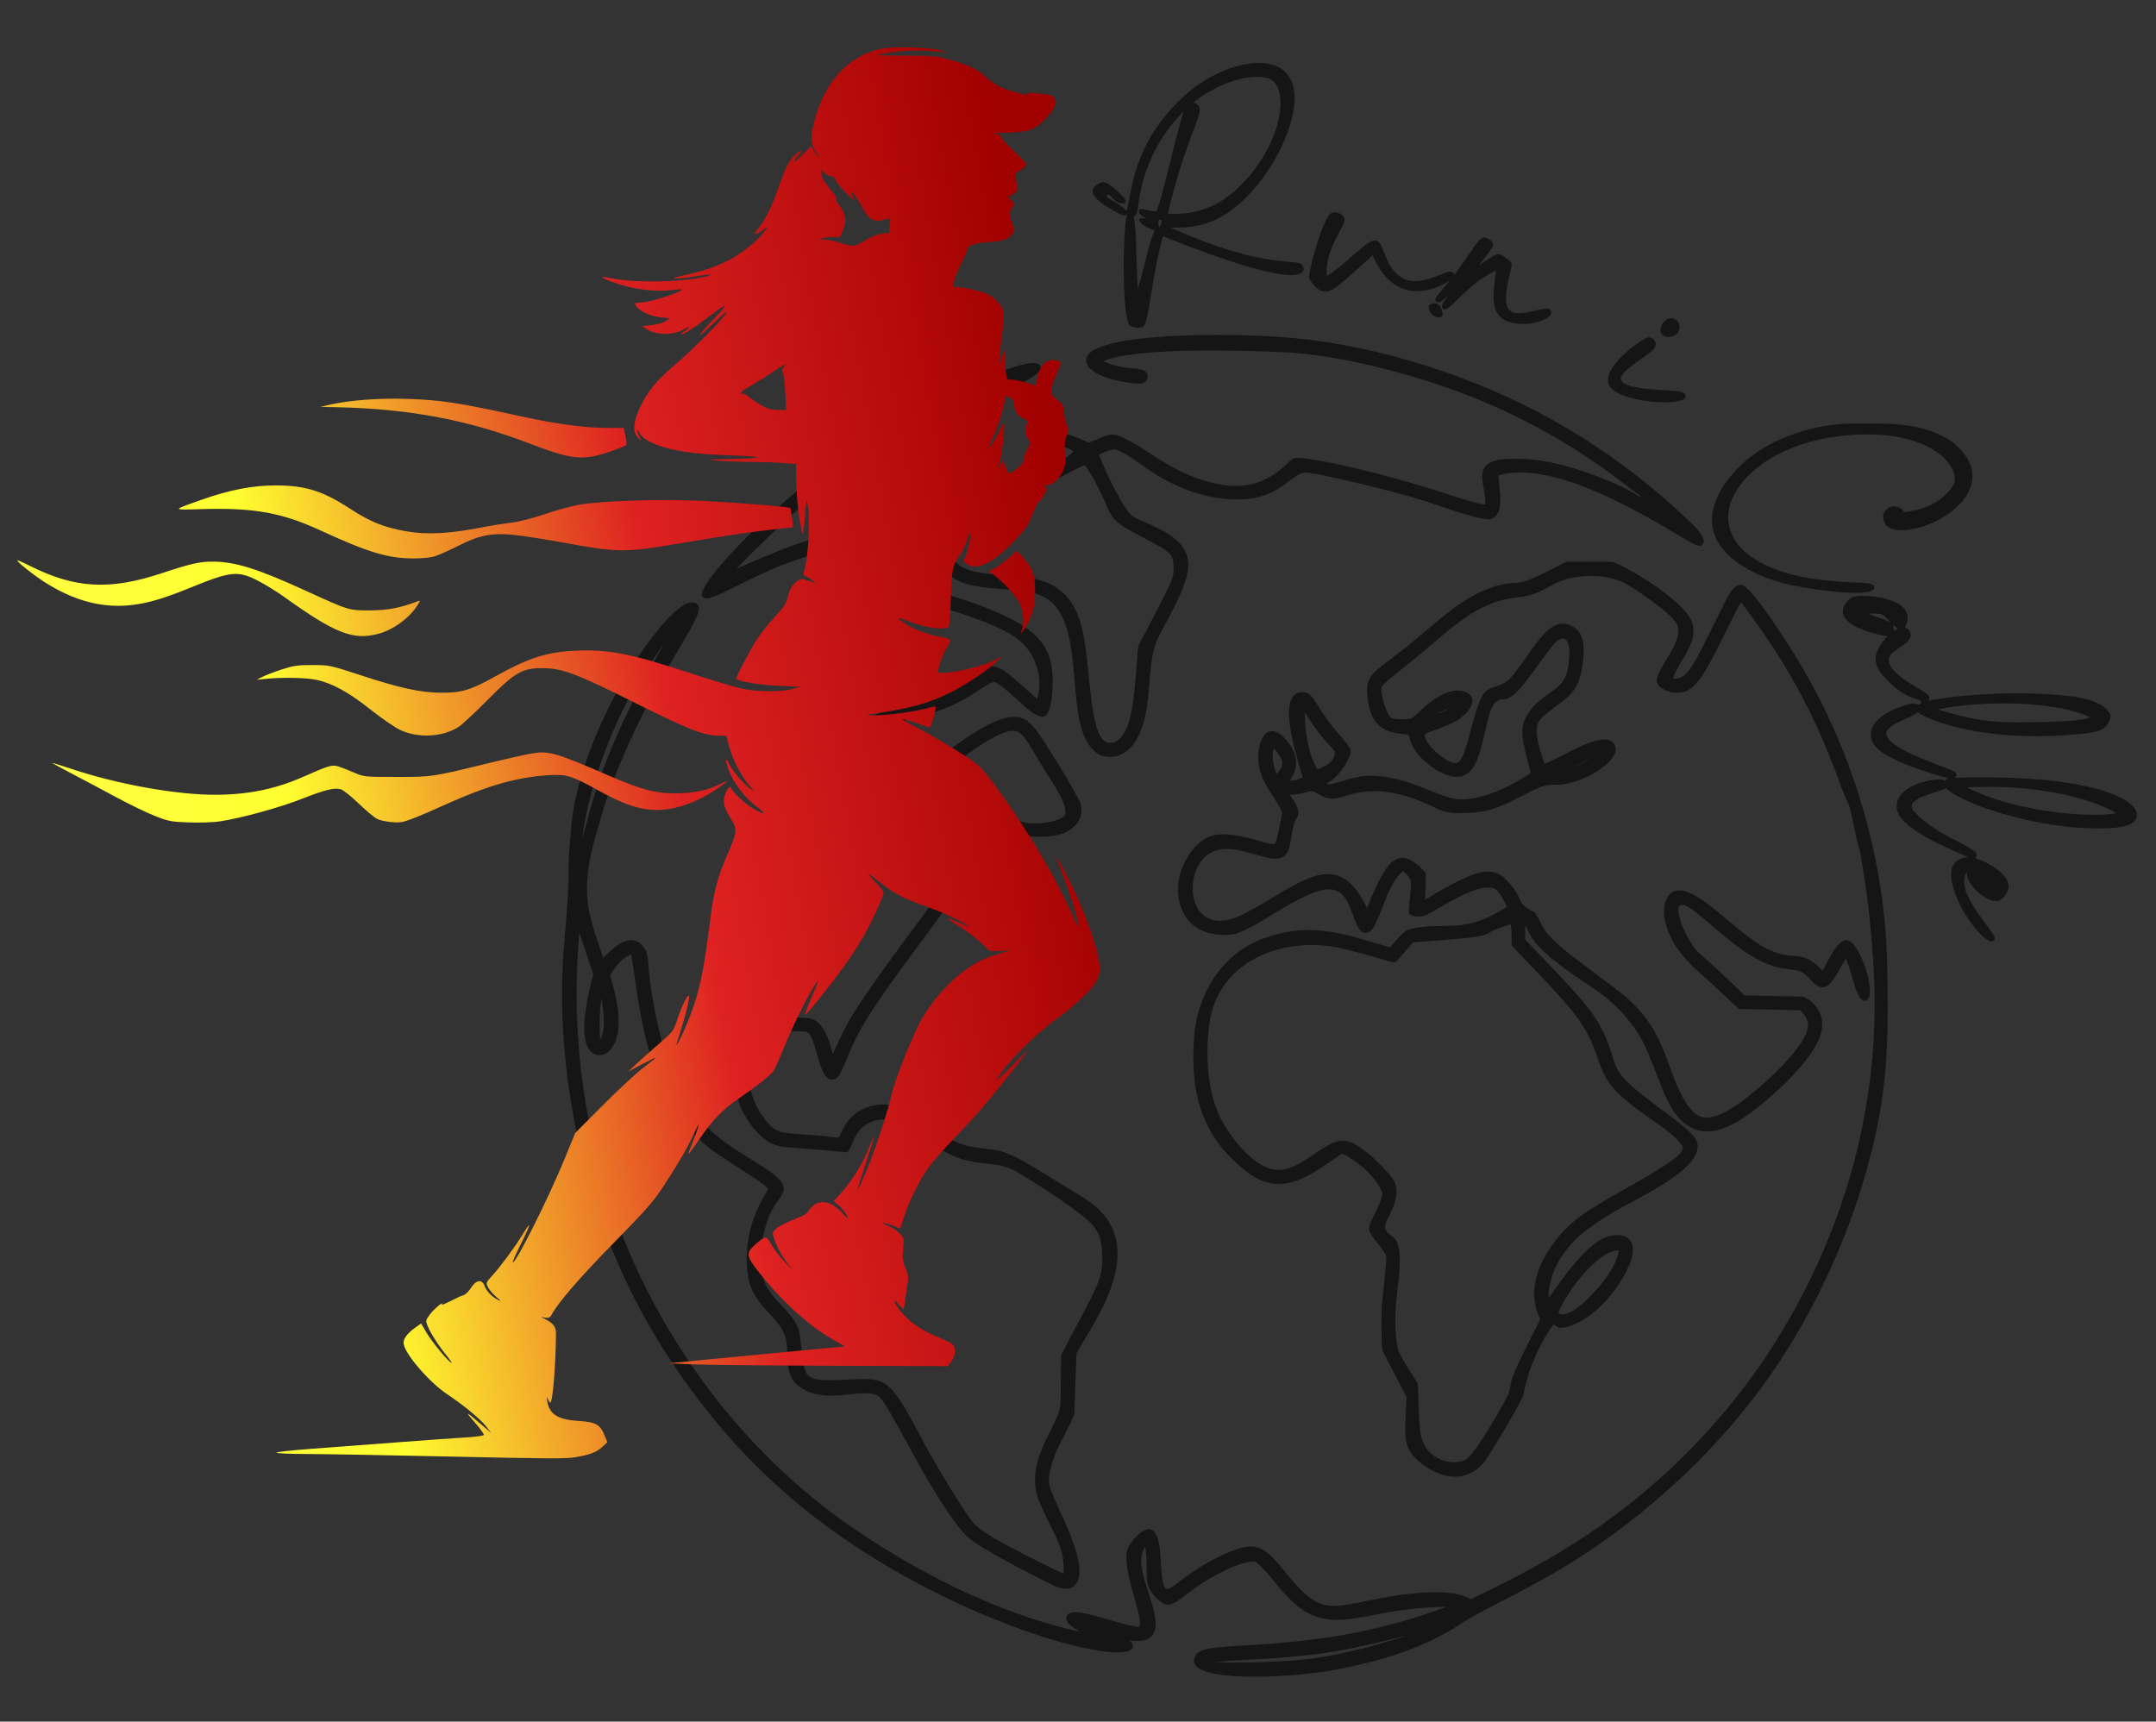 <?xml version="1.0" encoding="UTF-8"?>
<!-- Generated by Pixelmator Pro 3.6.3 -->
<svg width="1152" height="920" viewBox="0 0 1152 920" xmlns="http://www.w3.org/2000/svg">
    <rect x="0" y="0" width="1152" height="920" fill="#333333" stroke="none"/>
    <g id="Associer">
        <g id="g1">
            <g id="g2">
                <g id="g3">
                    <path id="Trac" fill="#151515" fill-rule="evenodd" stroke="none" d="M 355.993 331.518 C 362.96 323.941 369.473 319.404 372.863 323.283 C 377.203 328.249 355.995 352.592 336.097 397.082 C 325.302 421.218 322.713 430.886 317.894 448.008 C 309.198 478.907 315.35 490.721 322.258 511.774 C 327.907 506.569 337.03 496.865 344.059 506.432 C 347.874 511.625 344.506 514.682 350.906 545.015 C 356.932 573.575 366.752 589.93 375.612 599.968 C 389.852 616.099 417.397 625.747 418.671 634.209 C 419.582 640.267 412.465 641.001 408.351 658.081 C 405.129 671.457 406.113 682.112 410.464 688.965 C 415.42 696.771 424.762 703.043 426.97 711.258 C 428.54 717.104 427.97 731.332 431.861 735.082 C 435.853 738.929 447.43 737.282 460.15 736.934 C 475.56 736.513 478.013 741.74 494.531 772.612 C 498.342 779.734 516.117 810.196 521.472 815.31 C 528.675 822.188 566.055 840.09 568.274 840.926 C 569.301 825.935 561.668 818.374 555.097 801.86 C 548.687 785.75 558.94 769.943 562.241 762.698 C 568.105 749.826 566.269 756.947 567.013 724.179 C 586.026 686.932 590.177 684.666 588.74 667.073 C 588.228 660.801 586.224 655.761 578.435 649.668 C 566.412 640.267 545.469 627.219 541.191 625.138 C 528.755 619.086 517.995 625.42 498.257 611.324 C 488.461 604.328 478.185 594.307 465.04 599.75 C 455.982 603.5 455.333 614.175 452.763 615.605 C 451.952 616.057 454.043 615.626 426.721 613.532 C 418.238 612.882 411.46 613.715 402.735 602.935 C 392.717 590.559 393.201 581.829 392.983 575.49 C 392.062 548.782 404.711 530.749 408.335 527.793 C 409.849 526.557 411.268 525.96 412.644 526.243 C 417.35 527.212 419.142 540.081 423.188 542.831 C 428.453 546.41 438.639 536.907 444.99 563.206 C 451.389 550.157 449.793 548.158 482.039 504.317 C 482.21 504.085 499.863 480.298 501.403 478.202 C 513.623 461.573 501.217 479.123 513.942 460.742 C 509.713 461.969 501.166 464.967 497.986 461.62 C 493.489 456.889 501.894 427.471 509.619 421.306 C 513.639 418.098 517.962 418.217 523.534 422.14 C 529.676 426.463 536.381 436.985 546.977 439.44 C 554.606 441.208 567.154 438.764 568.941 435.562 C 571.463 431.043 561.257 416.525 558.713 412.412 C 550.6 399.293 547.407 391.872 542.757 390.751 C 530.941 387.901 493.683 422.396 490.025 423.652 C 489.521 423.825 471.611 427.56 462.316 412.142 C 458.084 405.125 456.392 393.093 460.889 386.924 C 465.655 380.385 480.576 378.068 494.791 373.641 C 515.986 367.039 524.589 356.365 530.002 356.123 C 535.809 355.863 541.91 362.965 554.171 373.426 C 556.727 365.85 555.727 353.644 546.964 344.324 C 536.591 333.292 505.177 325.891 497.542 322.358 C 486.18 317.1 471.268 301.047 462.82 296.424 C 447.16 287.855 412.939 303.644 400.476 309.764 C 384.102 317.805 377.449 321.621 375.267 318.939 C 372.378 315.389 388.937 295.904 411.709 274.843 C 456.227 233.669 497.065 215.287 510.467 209.092 C 527.665 201.143 553.626 189.711 555.876 195.613 C 557.419 199.662 548.826 202.922 528.163 214.649 C 518.85 219.934 487.344 237.098 464.473 263.562 C 468.179 261.952 501.843 243.78 519.333 248.754 C 523.942 250.065 525.807 254.288 526.043 255.539 C 527.655 264.103 515.323 270.862 509.508 287.125 C 502.128 307.768 529.018 306.416 540.747 307.631 C 553.386 308.94 572.479 309.928 578.419 336.811 C 583.222 358.551 581.667 395.596 592.57 397.014 C 596.845 397.57 603.466 393.09 605.637 373.452 C 609.476 338.72 605.891 349.726 611.716 338.562 C 626.261 310.688 626.696 309.672 626.976 305.651 C 627.807 293.719 624.416 295.07 602.389 282.695 C 589.354 275.373 594.636 271.209 579.758 248.479 C 570.973 251.639 560.451 261.128 553.493 255.854 C 548.701 252.222 547.482 240.865 552.292 235.389 C 560.361 226.203 576.209 234.071 581.848 236.599 C 594.953 230.965 594.231 230.723 604.285 236.038 C 616.657 242.579 630.603 255.795 654.415 259.25 C 677.335 262.575 688.384 245.909 691.193 244.907 C 694.135 243.857 712.697 246.883 740.499 254.32 C 772.72 262.938 785.466 268.818 793.522 269.601 C 794.234 260.699 788.235 251.885 795.84 247.394 C 801.24 244.206 815.013 245.228 818.902 245.605 C 831.538 246.833 844.383 251.281 848.753 252.845 C 875.925 262.564 875.787 266.773 876.685 265.408 C 876.753 265.306 875.406 264.251 865.765 256.95 C 862.426 254.423 864.629 256.042 860.629 253.118 C 859.418 252.232 854.765 248.785 847.434 243.94 C 844.113 241.746 834.123 235.134 819.933 227.604 C 795.356 214.562 773.031 206.58 754.734 201.207 C 712.184 188.711 686.924 188.284 685.676 188.225 C 664.754 187.24 607.779 185.399 589.614 192.927 C 601.188 198.871 611.149 195.02 612.995 199.885 C 613.192 200.403 614.388 205.221 607.745 205.003 C 603.733 204.87 580.387 201.852 580.369 192.487 C 580.339 177.197 659.271 177.695 690.705 180.587 C 733.938 184.564 789.782 200.131 840.132 230.541 C 858.774 241.8 879.629 256.811 899.286 275.403 C 902.927 278.846 913.333 287.78 909.592 291.115 C 907.918 292.608 905.618 291.235 899.256 287.43 C 873.844 272.229 828.617 245.802 800.656 254.036 C 800.615 259.255 804.597 274.224 797.035 277.24 C 792.812 278.925 771.804 271.138 760.437 267.431 C 746.676 262.942 701.65 252.073 697.038 252.494 C 688.453 253.279 682.028 272.04 647.697 265.567 C 635.474 263.263 623.669 257.872 613.418 250.83 C 610.355 248.726 599.483 240.393 595.399 240.236 C 592.903 240.139 587.781 242.674 587.19 242.952 C 589.041 248.379 600.231 272.968 605.613 276.127 C 613.446 280.725 633.435 285.566 634.875 300.128 C 636.104 312.566 621.28 334.411 617.891 342.986 C 612.466 356.716 615.981 377.709 608.345 393.191 C 601.148 407.784 589.735 404.418 587.919 403.502 C 569.327 394.12 578.462 351.447 567.478 329.457 C 559.382 313.249 545.654 316.539 524.467 313.706 C 502.47 310.765 500.092 298.138 500.281 293.053 C 500.816 278.644 516.233 265.006 517.859 256.51 C 493.652 253.034 468.272 273.533 458.382 273.385 C 455.082 273.336 454.065 271.506 453.817 270.91 C 452.872 268.638 455.119 264.202 458.408 259.498 C 462.623 253.469 469.349 246.785 475.622 241.26 C 496.236 223.104 499.236 224.339 498.703 223.45 C 498.638 223.341 487.667 229.304 486.118 230.172 C 474.431 236.713 466.64 241.827 462.293 244.695 C 453.22 250.68 446.524 255.607 443.413 257.953 C 443.35 258 436.533 263.287 436.472 263.336 L 434.064 265.328 L 434.061 265.331 L 434.062 265.33 L 434.059 265.333 L 430.402 268.516 C 420.629 277.193 403.301 293.611 393.575 303.87 C 420.183 292.563 444.802 280.626 462.484 288.029 C 472.705 292.308 488.847 307.988 494.032 311.921 C 501.298 317.432 508.897 317.73 525.874 324.402 C 548.118 333.145 561.407 341.462 562.373 360.33 C 562.613 365 562.596 380.957 558.077 382.797 C 556.889 383.28 555.219 382.994 551.916 381.025 C 547.672 378.495 534.831 364.715 531.188 364.563 C 526.814 364.382 519.052 374.741 495.758 381.791 C 482.09 385.928 470.746 387.001 467.745 390.973 C 464.992 394.617 465.545 413.38 479.465 416.146 C 485.329 417.312 486.865 416.118 506.296 401.485 C 539.954 376.138 546.64 382.186 552.781 389.032 C 556.426 393.095 576.073 425.157 577.343 429.378 C 579.239 435.682 575.946 442.103 568.513 445.134 C 559.354 448.869 542.719 447.051 534.887 442.635 C 528.12 438.819 527.151 434.703 522.154 430.404 C 517.196 426.139 515.462 427.037 515.395 427.048 C 509.49 427.988 504.255 453.137 504.034 455.437 C 514.051 452.26 520.315 450.423 522.692 453.434 C 525.924 457.529 524.729 459.178 483.298 515.31 C 459.746 547.218 457.001 555.164 452.35 566.114 C 448.845 574.364 447.741 576.932 444.674 576.937 C 437.146 576.95 436.443 554.893 431.667 551.882 C 428.82 550.087 425.405 552.471 420.009 549.859 C 414.461 547.173 412.01 539.691 410.59 536.996 C 402.791 549.734 393.468 576.226 407.019 595.845 C 413.154 604.725 416.492 604.914 420.981 605.513 C 424.855 606.029 432.338 606.316 440.035 607.048 C 446.791 607.691 447.181 608.128 447.618 607.941 C 449.774 607.015 451.165 595.81 463.745 591.599 C 471.911 588.866 479.808 589.812 491.274 597.13 C 503.429 604.888 506.86 610.958 521.413 613.189 C 533.835 615.094 534.902 613.188 553.931 624.667 C 554.16 624.805 579.433 640.329 579.659 640.473 C 615.94 663.61 586.211 703.99 575.182 723.103 L 574.027 754.941 C 573.836 760.228 558.13 780.945 560.818 793.801 C 562.886 803.696 584.85 838.535 573.619 847.781 C 572.475 848.723 569.926 849.973 564.091 847.804 C 563.648 847.639 527.529 829.976 517.668 821.876 C 510.125 815.679 496.485 792.591 490.867 782.36 C 475.328 754.069 471.695 747.666 469.526 746.209 C 461.427 740.772 441.574 751.162 427.599 741.359 C 417.198 734.064 422.988 722.011 418.953 712.537 C 414.768 702.714 401.671 696.759 399.629 681.689 C 396.078 655.479 408.792 638.97 410.529 635.344 C 405.6 629.737 385.432 619.597 375.399 610.431 C 342.607 580.472 341.568 532.006 337.211 509.986 C 332.179 512.354 330.722 514.141 325.908 521.082 C 327.513 526.486 335.234 549.745 326.387 560.713 C 323.33 564.502 319.685 563.923 319.208 563.823 C 305.712 561.01 315.519 526.339 317.033 520.798 C 313.703 510.781 311.447 503.93 309.543 498.506 C 306.503 533.543 302.26 627.528 365.948 724.3 C 390.24 761.211 417.494 787.506 440.743 805.596 C 443.939 808.082 504.763 856.117 577.265 872.072 C 571.4 868.621 568.903 866.594 569.981 863.809 C 570.723 861.893 572.665 861.718 573.191 861.623 C 577.453 860.859 590.773 865.077 594.842 866.238 C 602.762 868.497 607.825 869.747 608.431 869.317 C 612.225 866.623 598.9 838.833 602.476 827.86 C 603.9 823.49 610.759 816.571 614.305 817.223 C 623.145 818.851 618.156 847.255 623.444 849.096 C 626.145 850.037 637.075 837.171 658.195 828.84 C 671.181 823.718 675.938 826.754 685.752 838.95 C 704.647 862.432 708.709 859.864 734.674 854.634 C 774.8 846.552 784.231 853.787 785.839 854.638 C 812.418 841.455 877.501 813.114 932.27 740.874 C 961.67 702.096 1004.154 626.726 1001.573 528.441 C 1001.013 507.095 998.277 481.3 995.636 465.505 C 991.714 442.055 995.692 466.055 990.577 441.26 C 987.457 426.136 988.486 432.961 984.003 420.983 C 975.741 398.906 963.799 365.552 930.219 321.781 C 916.172 347.622 909.786 367.256 899.451 369.822 C 893.537 371.29 886.444 368.236 885.418 364.809 C 883.521 358.472 899.7 344.099 896.276 334.327 C 893.99 327.799 871.761 313.362 867.306 311.228 C 856.251 305.93 842.284 307.993 837.712 309.263 C 827.749 312.029 824.387 317.3 813.108 318.928 C 804.546 320.163 793.292 320.041 770.443 339.744 C 747.377 359.636 739.06 364.581 738.141 367.465 C 737.44 369.664 740.608 381.611 743.137 383.447 C 744.95 384.764 752.875 384.507 754.593 383.731 C 756.164 383.021 772.188 364.014 783.985 370.283 C 784.258 370.429 785.732 371.098 786.414 372.774 C 787.194 374.691 786.337 376.598 786.139 377.077 C 781.816 387.499 762.155 390.584 761.368 392.504 C 761.065 393.246 761.967 397.677 768.708 403.078 C 772.302 405.957 776.487 408.501 778.762 407.595 C 784.361 405.364 787.363 375.237 793.892 369.385 C 796.932 366.659 802.249 367.218 806.622 362.749 C 814.143 355.061 822.692 337.541 831.255 334.065 C 832.45 333.581 834.753 332.774 837.544 333.61 C 847.776 336.673 846.763 347.121 845.287 357.143 C 843.282 370.758 836.346 373.256 827.574 380.372 C 821.225 385.521 817.995 387.055 825.233 408.142 C 833.905 405.316 857.099 389.063 862.505 397.657 C 866.911 404.662 852.179 413.922 844.046 416.808 C 828.335 422.382 831.473 415.924 817.422 423.189 C 803.291 430.495 797.162 433.657 785.883 434.336 C 770.263 435.276 770.378 432.831 760.232 428.643 C 731.059 416.603 719.69 426.846 711.96 426.808 C 706.755 426.783 703.547 423.176 701.292 422.876 C 698.992 422.571 696.734 424.338 689.014 424.822 C 690.151 426.404 693.913 430.713 693.736 434.416 C 693.623 436.79 692.767 436.923 692.207 438.235 C 688.672 446.529 690.914 455.036 685.12 458.141 C 676.387 462.822 652.273 443.345 640.684 461.807 C 632.852 474.283 637.744 502.493 665.406 488.012 C 694.604 472.726 714.33 451.212 730.393 485.19 C 737.188 468.808 741.904 458.649 749.168 458.406 C 754.911 458.214 761.681 466.338 761.78 466.585 C 761.968 467.054 761.853 467.533 761.465 480.768 C 790.801 463.031 798.316 462.144 806.883 472.374 C 814.225 481.143 810.144 481.504 816.826 485.804 C 822.082 489.185 818.223 484.834 821.777 490.408 C 825.131 495.668 823.217 497.806 841.003 511.643 C 845.044 514.786 864.359 529.226 865.207 529.891 C 893.026 551.728 888.887 573.172 902.641 591.793 C 908.269 599.414 916.167 601.257 938.782 582.18 C 945.085 576.864 958.287 564.594 963.437 555.434 C 968.339 546.714 965.518 544.036 961.94 539.876 L 929.72 539.17 C 929.679 539.169 929.67 539.343 929.182 539.142 C 928.694 538.942 920.504 531.054 914.704 525.679 C 907.873 519.35 893.981 509.431 889.865 492.958 C 887.97 485.374 889.811 478.071 894.746 476.244 C 903.978 472.826 920.719 490.52 934.006 500.491 C 957.706 518.273 960.516 504.071 973.854 518.816 C 976.933 513.672 981.473 501.784 987.147 502.46 C 993.985 503.276 1004.004 534.105 996.551 534.804 C 991.944 535.237 989.937 520.98 986.359 512.207 C 982.709 517.664 979.021 527.227 974.043 527.579 C 970.738 527.813 968.841 524.856 965.597 521.594 C 958.896 514.857 952.065 522.539 930.82 507.54 C 914.973 496.352 901.554 480.728 897.474 484.044 C 895.331 485.787 898.768 496.452 903.152 503.272 C 908.547 511.664 904.388 504.862 932.214 531.925 L 963.365 532.599 C 963.374 532.599 963.508 532.66 963.846 532.783 C 964.715 533.1 979.888 540.263 970.677 557.909 C 962.454 573.661 938.442 593.431 928.765 599.142 C 919.006 604.902 911.32 605.995 904.807 603.11 C 891.948 597.413 889.068 582.522 879.996 561.22 C 870.432 538.764 849.535 526.983 846.049 524.612 C 820.451 507.198 818.102 501.468 815.084 494.394 C 815.022 495.455 814.933 493.878 814.933 502.108 C 848.524 536.953 853.647 542.726 859.47 558.226 C 864.968 572.863 860.365 572.76 889.045 593.836 C 904.39 605.112 906.735 608.526 907.072 611.663 C 908.39 623.946 881.728 636.803 871.523 642.578 C 868.07 644.531 857.228 649.809 846.334 658.421 C 835.849 666.709 827.445 679.641 827.315 693.719 C 831 689.306 845.328 666.174 857.864 661.213 C 861.077 659.942 866.745 658.971 869.998 661.813 C 874.009 665.318 873.558 672.663 866.053 684.52 C 852.046 706.654 836.12 710.144 833.264 709.487 C 832.465 709.303 832.858 709.676 830.115 707.711 C 816.9 725.781 814.11 745.011 814.006 745.359 C 812.724 749.627 795.244 778.748 792.961 781.436 C 780.349 796.284 764.063 785.587 760.271 782.647 C 748.957 773.876 750.543 769.338 751.591 746.655 C 740.505 725.279 738.737 721.974 738.665 721.735 C 738.241 720.31 737.894 705.468 738.344 697.831 C 738.645 692.696 741.258 673.314 740.625 671.006 C 739.73 667.745 731.732 660.653 731.533 656.751 C 731.33 652.754 738 644.447 738.644 637.566 C 737.431 633.74 731.661 624.045 717.239 616.399 C 700.996 627.081 685.468 641.185 666.083 626.146 C 639.443 605.48 636.156 579.812 638.096 553.118 C 639.094 539.399 647.493 511.024 676.204 501.11 C 701.148 492.497 717.661 498.982 742.717 506.26 C 750.138 497.844 750.609 496.61 757.616 495.646 C 775.463 493.192 782.938 498.579 805.194 484.638 C 802.718 479.097 799.903 475.617 798.969 475.112 C 790.089 470.326 767.337 487.025 761.683 489.086 C 756.844 490.849 753.512 488.997 753.065 488.372 C 751.983 486.859 754.77 473.795 753.592 470.181 C 752.771 467.666 750.587 466.324 749.566 465.548 C 742.14 472.16 740.137 482.754 735.181 493.089 C 734.072 495.404 732.651 498.521 729.742 498.539 C 721.42 498.593 724.352 473.012 708.022 475.399 C 693.875 477.466 670.352 496.628 659.905 499.044 C 655.947 499.96 636.584 501.89 630.806 484.237 C 625.372 467.633 637.023 450.604 645.994 447.112 C 658.301 442.322 678.554 452.631 681.169 450.883 C 682.307 450.123 684.638 436.763 685.023 434.205 C 682.057 425.39 667.828 414.392 673.711 396.375 C 673.886 395.84 675.008 391.946 678.162 390.921 C 682.064 389.652 685.576 393.623 686.08 394.141 C 697.283 405.646 690.869 414.331 689.266 417.233 C 694.115 416.689 694.081 416.27 696.025 415.44 C 690.67 397.523 684.678 375.801 692.36 370.829 C 695.086 369.065 698.218 370.2 698.268 370.219 C 701.464 371.471 703.703 376.68 706.859 381.326 C 713.911 391.707 721.197 397.812 721.648 401.195 C 722.048 404.192 717.451 411.465 713.597 415.244 C 709.294 419.461 708.438 417.595 709.097 418.735 C 710.268 420.763 722.044 414.54 731.616 414.509 C 752.437 414.442 768.355 426.406 779.291 427.109 C 794.761 428.104 813.985 415.83 817.861 413.098 C 814.076 397.155 810.917 390.111 816.123 381.902 C 823.666 370.009 833.346 370.137 836.89 360.398 C 838.521 355.918 840.147 342.545 835.637 341.28 C 831.514 340.124 827.121 348.923 814.997 364.519 C 805.296 376.997 803.983 372.112 799.855 374.683 C 792.592 379.206 793.804 410.355 781.89 414.577 C 775.013 417.014 766.772 411.019 764.93 409.684 C 752.739 400.849 753.781 394.028 752.69 393.045 C 750.317 390.909 733.431 395.063 730.932 374.262 C 729.308 360.749 731.643 361.199 749.662 347.182 C 765.682 334.719 782.263 316.692 802.666 312.34 C 811.132 310.534 810.055 313.08 820.274 308.445 C 831.936 303.156 835.113 300.646 837.344 300.205 C 837.763 300.123 860.717 300.082 861.345 300.206 C 864.393 300.807 880.017 309.273 889.996 317.172 C 899.603 324.775 905.783 330.742 904.802 338.851 C 903.768 347.406 896.079 355.424 893.872 362.665 C 901.958 363.299 904.718 355.693 918.962 327.191 C 921.734 321.645 925.717 312.057 930.406 312.528 C 935.918 313.081 955.218 343.957 958.471 349.183 C 1002.315 419.618 1007.477 487.435 1008.165 509.847 C 1009.843 564.506 1007.596 591.362 995.335 632.216 C 987.815 657.275 975.439 687.907 956.461 718.839 C 916.357 784.204 860.053 821.864 843.948 832.265 C 818.18 848.907 793.737 859.172 781.821 866.953 C 768.387 875.724 748.586 886.284 709.556 892.979 C 688.677 896.56 629.686 899.929 638.929 884.457 C 641.914 879.461 656.575 880.233 680.713 878.276 C 712.867 875.671 740.7 870.599 772.918 858.672 C 739.092 859.044 724.452 867.79 708.187 865.138 C 689.227 862.048 680.936 841.826 670.607 834.376 C 663.114 834.317 650.173 840.597 639.687 847.831 C 634.697 851.274 627.512 857.687 624.072 857.627 C 621.427 857.582 618.127 854.243 617.277 853.327 C 609.96 845.44 614.27 841.221 611.903 826.665 C 603.299 838.109 624.424 865.535 615.096 874.64 C 612.855 876.827 609.055 877.336 603.314 876.607 C 603.533 876.827 605.654 877.992 605.236 880.233 C 603.334 890.429 528.344 872.873 458.861 827.52 C 413.504 797.915 388.165 767.29 374.41 749.505 C 348.897 716.518 332.841 684.422 322.188 655.144 C 317.738 642.917 294.714 578.838 301.587 502.451 C 305.704 456.699 302.071 474.902 305.341 440.674 C 306.984 423.479 314.698 395.659 332.545 364.409 C 337.33 356.032 347.036 341.262 355.993 331.518 Z M 685.142 407.777 C 685.102 405.793 683.812 403.447 680.63 399.843 C 680.473 400.561 678.549 404.891 682.159 413.539 C 683.973 411.383 685.183 409.761 685.142 407.777 Z M 849.324 405.648 C 849.286 405.574 840.88 409.58 840.913 409.656 C 841.045 409.96 849.438 405.869 849.324 405.648 Z M 768.643 381.256 C 768.851 381.682 774.672 378.274 775.416 377.806 C 774.553 378.195 768.525 381.013 768.643 381.256 Z M 750.307 874.271 C 750.195 873.903 751.052 874.51 729.301 879.324 C 714.854 882.521 706.475 883.622 699.192 884.457 C 677.424 886.953 661.63 886.81 649.534 888.169 C 664.385 889.04 687.953 887.797 698.022 886.666 C 708.096 885.535 720.261 882.939 729.128 880.674 C 734.845 879.214 750.421 874.647 750.307 874.271 Z M 320.4 548.88 C 320.452 552.826 320.712 555.303 320.73 555.498 C 321.606 553.854 324.267 549.355 321.33 533.447 C 320.508 539.52 320.349 544.934 320.4 548.88 Z M 573.557 241.144 C 567.439 237.334 560.22 237.768 557.824 241.715 C 556.145 244.482 557.41 248.761 557.948 249.144 C 559.345 250.138 568.929 246.623 573.557 241.144 Z M 713.289 402.455 C 712.95 399.463 706.887 396.741 697.261 380.608 C 696.871 391.54 699.926 405.039 703.891 411.049 C 713.201 408.203 713.327 402.792 713.289 402.455 Z M 354.592 344.581 C 354.314 344.396 344.546 358.877 343.818 359.999 C 338.176 368.688 335.628 373.795 335.561 373.923 C 331.876 380.911 328.292 388.744 324.887 397.371 C 319.68 410.56 312.981 430.284 311.252 447.866 C 314.416 436.506 318.256 419.281 328.595 395.379 C 335.08 380.386 342.677 366.06 342.812 365.802 C 346.057 359.591 348.988 354.266 349.413 353.509 C 353.986 345.345 354.669 344.632 354.592 344.581 Z M 823.49 675.367 C 825.23 671.546 827.698 667.407 831.124 662.977 C 840.51 650.844 848.604 646.638 872.85 632.768 C 899.187 617.702 898.245 616.162 899.251 613.269 C 896.094 605.375 876.603 596.081 864.369 583.981 C 851.847 571.598 856.265 562.362 842.818 543.858 C 833.662 531.26 813.257 511.662 807.725 505.077 C 807.389 495.779 808.088 499.67 807.142 493.958 C 785.875 500.158 807.421 499.877 754.998 503.589 C 745.59 514.408 746.117 514.017 745.38 514.222 C 745.023 514.32 744.65 514.211 744.644 514.211 C 742.948 514.336 741.927 513.075 718.254 507.114 C 690.326 500.082 654.141 510.228 646.864 543.211 C 645.445 549.639 642.561 574.632 650.608 594.15 C 655.338 605.625 669.261 623.831 681.418 625.048 C 696.208 626.528 708.746 606.707 720.388 609.918 C 728.861 612.255 742.903 627.389 744.638 630.642 C 750.195 641.056 739.111 652.023 740.162 656.292 C 742.001 663.759 751.186 654.898 746.718 688.91 C 744.525 705.604 745.782 718.149 747.525 722.426 C 749.634 727.606 757.064 738.047 757.487 739.38 C 757.835 740.48 757.924 757.986 758.922 765.303 C 761.125 781.457 777.91 783.679 783.76 779.599 C 789.027 775.925 804.943 747.744 805.974 744.8 C 809.346 735.18 802.083 746.168 822.956 704.995 C 822.07 702.522 815.951 691.925 823.49 675.367 Z M 832.696 701.817 C 833.23 701.968 837.048 705.93 850.804 691.584 C 857.278 684.832 863.948 676.02 864.936 668.185 C 853.761 667.827 835.646 692.11 832.696 701.817 Z"/>
                </g>
            </g>
            <g id="g4">
                <g id="g5">
                    <path id="path1" fill="#151515" fill-rule="evenodd" stroke="none" d="M 1045.382 271.092 C 1042.55 273.693 1039.133 276.044 1035.312 278.054 C 1023.726 284.147 1004.613 287.354 1006.365 274.511 C 1006.738 273.923 1009.488 268.678 1015.049 271.399 C 1016.752 272.232 1016.945 273.05 1017.499 273.695 C 1037.998 271.532 1044.16 258.75 1044.344 257.941 C 1046.629 247.9 1029.766 228.833 987.073 232.617 C 948.796 236.01 928.651 255.245 924.475 269.5 C 921.196 280.693 924.959 294.273 946.435 303.379 C 966.741 311.987 994.669 310.884 998.554 311.792 C 999.169 311.936 1001.598 312.311 1001.467 314.133 C 1001.045 320.027 964.116 314.756 952.296 311.517 C 928.808 305.079 902.143 288.004 921.272 259.128 C 925.83 252.247 935.048 242.059 950.561 235.072 C 973.34 224.812 991.835 226.413 997.814 226.389 C 1006.616 226.355 1037.025 224.797 1050.143 243.372 C 1057.106 253.231 1053.878 263.288 1045.382 271.092 Z"/>
                </g>
            </g>
            <g id="g6">
                <g id="g7">
                    <path id="path2" fill="#151515" fill-rule="evenodd" stroke="none" d="M 865.97 210.766 C 862.704 209.32 860.314 207.506 859.542 205.329 C 856.129 195.695 878.145 180.285 880.773 180.257 C 882.661 180.237 884.074 181.617 884.469 182.687 C 884.648 183.169 885.221 184.58 883.274 186.976 C 881.526 189.129 865.847 198.222 865.996 202.329 C 866.24 209.035 894.028 208.074 898.054 209.372 C 898.906 209.647 900.779 210.155 900.697 211.912 C 900.487 216.394 877.638 215.929 865.97 210.766 Z"/>
                </g>
            </g>
            <g id="g8">
                <g id="g9">
                    <path id="path3" fill="#151515" fill-rule="evenodd" stroke="none" d="M 897.419 174.605 C 897.516 180.639 889.2 181.737 887.397 177.828 L 887.33 177.695 C 886.361 175.333 889.207 169.515 893.659 170.08 C 896.59 170.452 897.396 173.141 897.419 174.605 Z"/>
                </g>
            </g>
            <g id="g10">
                <g id="g11">
                    <path id="path4" fill="#151515" fill-rule="evenodd" stroke="none" d="M 1041.178 415.857 C 1041.172 415.836 1041.15 415.923 1038.742 415.283 C 1038.698 415.271 1034.298 414 1033.843 413.861 C 1029.598 412.569 1024.047 410.684 1021.228 409.609 C 1015.361 407.373 1008.36 404.216 1004.431 401.088 C 1000.905 398.28 1000.087 396.088 999.771 393.952 C 997.945 381.594 1019.981 375.894 1022.428 375.886 C 1024.169 375.881 1026.162 377.486 1026.433 375.368 C 1026.808 372.428 1020.486 376.243 1007.423 362.441 C 1005.629 360.546 1002.934 357.574 1002.298 353.712 C 1001.373 348.091 1006.034 342.785 1008.528 339.98 C 1005.172 339.575 985.151 335.695 984.657 327.017 C 984.431 323.06 988.418 319.845 989.511 319.319 C 995.114 316.624 1026.623 319.492 1017.781 335.422 C 1018.381 335.733 1019.587 335.749 1020.401 337.319 C 1023.725 343.733 1010.747 346.664 1009.412 351.402 C 1006.959 360.108 1029.072 369.143 1030.421 371.498 C 1031.623 373.597 1030.464 373.725 1030.234 374.434 C 1063.783 368.395 1096.758 370.719 1107.674 372.217 C 1124.725 374.555 1126.99 380.806 1127.803 382.3 C 1126.674 391.482 1118.341 391.726 1105.005 392.749 C 1059.732 396.224 1031.364 385.248 1024.81 380.787 C 1020.575 383.764 1008.261 387.191 1007.914 391.64 C 1007.206 400.718 1043.778 410.856 1044.99 412.782 C 1046.156 414.632 1044.508 415.627 1044.497 415.65 C 1118.142 413.405 1141.931 427.383 1141.797 435.324 C 1141.715 440.236 1136.777 443.939 1110.996 442.326 C 1079.808 440.375 1045.848 427.995 1040.043 421.273 C 1035.485 423.356 1021.818 425.914 1021.424 430.724 C 1021.113 434.512 1033.575 442.71 1035.626 443.991 C 1042.234 448.118 1054.798 453.683 1055.849 455.712 C 1056.851 457.648 1055.422 458.574 1055.413 458.598 C 1063.874 461.295 1073.178 467.75 1073.297 473.427 C 1073.362 476.556 1070.202 480.802 1067.725 481.46 C 1065.79 481.975 1060.628 480.735 1055.495 475.403 C 1051.526 471.279 1051.201 468.336 1051.146 468.197 C 1050.875 467.501 1051.067 466.891 1051.009 466.848 C 1050.983 466.828 1051.063 466.598 1051.03 466.584 C 1050.659 466.421 1050.617 466.879 1050.529 466.659 C 1046.395 474.178 1055.435 486.203 1061.979 495.083 C 1064.98 499.155 1066.86 501.095 1065.157 502.63 C 1062.317 505.189 1055.025 495.96 1051.127 490.27 C 1047.482 484.947 1033.407 459.272 1051.715 458.018 C 1025.73 447.182 1011.451 438.37 1013.641 428.807 C 1015.925 418.833 1033.719 416.025 1037.089 416.544 C 1040.907 417.133 1037.931 418.285 1040.663 415.958 C 1040.518 415.897 1041.222 416.009 1041.178 415.857 Z M 1050.871 420.737 C 1081.141 435.828 1122.303 436.724 1130.651 434.512 C 1127.751 432.38 1101.191 418.39 1050.871 420.737 Z M 1035.532 379.104 C 1058.92 386.543 1070.303 385.987 1080.647 385.977 C 1114.372 385.944 1116.379 383.427 1116.683 383.323 C 1098.857 374.561 1059.197 374.056 1035.532 379.104 Z M 1013.618 335.941 C 1013.624 335.827 1013.602 335.701 1013.542 335.562 C 1013.533 335.541 1011.524 333.936 1011.505 333.948 C 1011.286 334.089 1012.101 336.949 1012.124 336.962 C 1012.138 336.97 1013.574 336.741 1013.618 335.941 Z M 998.131 327.98 C 1005.911 331.131 1005.11 329.948 1010.329 332.798 C 1007.562 329.778 1006.991 328.96 1005.688 328.391 C 1003.807 327.569 998.198 327.978 998.131 327.98 Z"/>
                </g>
            </g>
            <g id="g12">
                <g id="g13">
                    <path id="path5" fill="#151515" fill-rule="evenodd" stroke="none" d="M 804.676 159.998 C 804.742 162.421 805.241 164.481 806.473 165.722 C 811.496 170.782 826.309 162.529 828.451 165.68 C 831.472 170.127 817.302 175.144 807.04 172.277 C 793.973 168.626 798.794 153.357 799.291 144.539 C 781.95 152.909 774.249 167.99 770.93 164.945 C 769.427 163.567 771.553 161.214 773.971 157.93 C 770.621 160.661 768.772 162.461 767.396 161.126 C 765.75 159.531 767.748 158.406 774.589 150.031 C 770.626 152.405 746.62 167.054 733.453 136.461 C 715.368 152.817 711.551 156.325 707.397 155.826 C 703.658 155.376 699.84 150.097 699.468 148.399 C 698.909 145.849 706.889 115.722 711.535 113.72 C 713.336 112.944 717.486 114.035 718.293 116.626 C 719.524 120.586 707.496 132.924 709.002 147.433 C 718.462 141.992 730.825 127.529 735.172 128.487 C 739.962 129.542 738.9 141.191 748.308 147.949 C 757.516 154.564 772.037 144.75 774.729 145.114 C 777.168 145.444 776.754 146.845 776.898 147.06 C 788.325 131.849 789.832 126.984 793.291 126.952 C 794.81 126.937 797.546 128.843 797.746 130.502 C 797.94 132.119 795.803 134.677 790.208 141.789 C 793.461 139.629 799.068 135.733 800.619 135.754 C 802.087 135.773 807.317 139.566 807.715 140.777 C 808.183 142.201 804.479 152.729 804.676 159.998 Z"/>
                </g>
            </g>
            <g id="g14">
                <g id="g15">
                    <path id="path6" fill="#151515" fill-rule="evenodd" stroke="none" d="M 770.769 167.739 C 770.753 168.421 770.578 168.987 770.227 169.3 C 769.111 170.298 763.331 169.486 763.42 163.256 C 767.929 159.631 770.839 164.783 770.769 167.739 Z"/>
                </g>
            </g>
            <g id="g16">
                <g id="g17">
                    <path id="path7" fill="#151515" fill-rule="evenodd" stroke="none" d="M 602.404 171.045 C 599.974 161.142 599.649 129.394 602.049 114.296 C 601.279 114.615 602.245 115.37 599.701 114.95 C 599.342 114.891 583.429 107.427 583.812 102.078 C 584.005 99.369 587.724 97.38 589.491 97.393 C 593.047 97.42 600.32 105.365 600.396 105.458 C 602.554 108.1 601.197 107.961 601.163 108.591 C 594.081 109.467 593.672 102.129 591.579 104.485 C 590.083 106.17 594.905 105.907 602.016 112.802 C 605.012 102.074 604.929 77.374 631.921 52.025 C 649.77 35.261 673.198 29.955 683.526 36.071 C 701.065 46.459 686.292 77.747 678.413 89.787 C 655.45 124.876 633.004 121.317 625.612 121.646 C 678.659 145.638 693.878 136.9 696.25 142.289 C 697.896 146.027 695.929 156.125 621.358 126.24 C 615.123 148.42 614.088 172.193 610.871 174.484 C 608.829 175.938 604.54 174.759 603.573 173.839 C 603.142 173.428 602.751 172.459 602.404 171.045 Z M 620.584 117.923 C 620.547 117.538 620.415 117.285 620.152 117.302 C 618.717 117.395 618.872 119.265 618.872 119.35 C 618.873 119.404 619.305 121.229 619.45 121.273 C 619.965 121.427 620.696 119.078 620.584 117.923 Z M 607.672 149.249 C 607.765 150.951 607.878 152.633 608.016 154.281 C 614.059 133.201 613.557 130.547 617.051 123.102 C 609.612 121.069 604.954 115.275 612.539 116.848 C 611.592 116.263 607.608 114.589 608.634 112.526 C 609.67 110.443 611.452 112.595 617.802 113.068 C 618.249 111.958 618.846 111.535 622.406 97.914 C 622.726 96.691 627.706 76.649 628.153 74.914 C 630.491 65.824 631.883 61.265 632.397 59.489 C 608.418 83.87 608.503 110.765 607.652 113.254 C 606.853 115.589 606.018 115.519 605.854 115.698 C 607.281 124.449 607.018 137.336 607.672 149.249 Z M 624.121 114.208 C 638.671 114.939 654.281 111.352 669.866 91.176 C 684.964 71.63 687.472 50.148 680.533 43.612 C 675.217 38.604 656.044 40.339 637.562 54.837 C 637.589 54.848 639.333 54.928 640.364 56.425 C 641.241 57.696 641.667 59.562 638.526 67.476 C 630.507 87.677 624.833 109.48 624.121 114.208 Z"/>
                </g>
            </g>
        </g>
        <g id="g18">
            <g id="g19">
                <linearGradient id="linearGradient1" x1="517.702" y1="-19.248" x2="-51.843" y2="81.179" gradientUnits="userSpaceOnUse">
                    <stop offset="1e-05" stop-color="#a10000" stop-opacity="1"/>
                    <stop offset="0.391" stop-color="#de2121" stop-opacity="1"/>
                    <stop offset="0.756" stop-color="#ffff30" stop-opacity="1"/>
                    <stop offset="1" stop-color="#fffc43" stop-opacity="1"/>
                </linearGradient>
                <path id="path8" fill="url(#linearGradient1)" fill-rule="evenodd" stroke="none" d="M 307.781 778.663 C 315.151 777.401 318.754 776.033 321.616 773.408 L 324.525 770.74 L 323.118 767.224 C 320.723 761.233 318.33 759.887 309.095 759.336 C 298.127 758.681 293.482 755.737 292.409 748.758 C 292.038 746.338 292.101 746.164 292.788 747.719 C 293.242 748.747 293.779 749.589 293.981 749.589 C 295.317 749.589 296.966 729.749 297.077 712.325 C 297.097 709.188 295.593 707.169 291.737 705.158 L 289.101 703.783 L 291.414 704.143 C 293.149 704.414 293.956 704.065 294.648 702.745 C 298.025 696.299 309.921 682.509 327.703 664.428 C 345.051 646.788 349.073 642.217 354.387 634.102 C 362.164 622.227 366.967 613.978 370.543 606.352 C 372.065 603.108 373.323 600.675 373.339 600.946 C 373.381 601.627 370.499 609.752 368.873 613.539 C 368.137 615.253 367.707 616.655 367.916 616.655 C 368.125 616.655 370.652 613.211 373.531 609.003 C 380.808 598.365 386.121 592.892 395.11 586.776 C 404.078 580.673 411.079 575.118 413.19 572.43 C 414.004 571.393 416.355 566.232 418.413 560.963 C 423.54 547.837 435.455 524.432 437.011 524.432 C 437.18 524.432 436.704 525.834 435.953 527.548 C 432.385 535.682 429.82 542.151 430.065 542.397 C 430.537 542.87 443.769 526.476 450.42 517.179 C 453.941 512.256 458.634 505.134 460.849 501.355 C 465.314 493.732 472.156 479.03 472.162 477.043 C 472.164 476.341 470.307 473.933 468.034 471.693 C 465.761 469.453 464.045 467.477 464.219 467.302 C 464.394 467.128 466.78 468.787 469.521 470.991 C 477.325 477.265 482.687 480.139 493.81 484.013 C 503.953 487.546 514.142 492.247 517.413 494.904 C 518.327 495.645 516.832 495.164 514.093 493.834 C 506.526 490.16 504.368 489.872 509.874 493.27 C 515.929 497.006 523.261 502.647 526.453 506.025 C 528.757 508.462 529.068 508.546 534.34 508.161 L 539.829 507.759 L 532.976 509.86 C 524.528 512.449 518.89 515.579 511.517 521.776 C 504.358 527.793 497.759 535.648 492.797 544.059 C 488.345 551.606 478.591 575.686 476.725 583.737 C 474.588 592.958 468.979 610.481 464.72 621.24 C 461 630.638 458.167 636.827 458.085 635.736 C 458.067 635.492 460.102 629.162 462.608 621.671 C 465.114 614.179 467.036 607.921 466.879 607.764 C 466.722 607.607 465.925 609.263 465.107 611.443 C 461.363 621.423 455.361 631.131 448.043 639.042 L 445.395 641.906 L 447.643 643.7 C 449.87 645.477 453.055 649.723 453.066 650.93 C 453.069 651.273 451.67 650.001 449.957 648.102 C 444.498 642.048 438.073 640.675 434.048 644.703 C 432.787 645.964 431.601 647.463 431.411 648.034 C 431.22 648.605 428.219 650.135 424.74 651.433 C 421.261 652.732 417.091 654.805 415.473 656.04 C 412.888 658.013 412.612 658.568 413.198 660.61 C 414.451 664.985 417.119 670.243 420.191 674.398 L 423.264 678.552 L 419.006 674.06 C 416.664 671.59 413.624 667.575 412.25 665.139 C 409.411 660.104 409.055 660.116 403.184 665.424 C 398.47 669.685 398.774 671.384 405.831 680.27 C 418.16 695.792 432.142 708.476 445.024 715.822 L 451.44 719.482 L 446.236 719.988 C 443.374 720.267 430.945 721.447 418.617 722.61 C 406.288 723.775 387.421 725.585 376.69 726.634 L 357.18 728.543 L 370.048 729.092 C 377.126 729.393 410.688 729.736 444.631 729.852 L 506.345 730.064 L 507.946 728.089 C 510.058 725.485 510.767 722.422 509.853 719.855 C 509.275 718.233 507.442 717.093 501.549 714.692 C 491.022 710.404 484.1 705.23 479.347 698.1 C 477.095 694.72 477.797 694.19 480.435 697.278 C 481.786 698.859 482.907 699.825 482.925 699.422 C 482.944 699.02 483.557 694.926 484.288 690.324 C 485.598 682.076 485.592 681.896 483.79 677.545 C 482.241 673.805 482.05 672.262 482.535 667.423 C 483.086 661.939 483.015 661.612 480.751 659.151 C 479.454 657.742 476.525 655.824 474.242 654.889 C 470.726 653.448 470.535 653.268 472.996 653.715 C 474.594 654.005 476.911 654.758 478.144 655.389 C 479.377 656.019 480.575 656.535 480.807 656.535 C 481.039 656.535 482.029 653.824 483.008 650.511 C 485.158 643.237 490.543 632.146 495.447 624.893 C 497.429 621.961 503.556 614.888 509.062 609.174 C 514.568 603.46 521.481 595.983 524.424 592.557 C 531.103 584.782 548.03 563.495 548.866 561.82 C 549.209 561.134 545.486 564.686 540.593 569.713 C 535.701 574.739 532.184 577.917 532.778 576.775 C 536.665 569.296 552.633 553.1 564.81 544.284 C 574.083 537.571 582.146 530.066 585.198 525.308 C 587.023 522.463 587.567 520.626 587.567 517.315 C 587.567 508.965 579.459 486.123 569.98 467.773 C 567.187 462.364 564.768 458.072 564.605 458.236 C 564.441 458.4 565.421 461.238 566.783 464.542 C 571.251 475.385 577.706 496.684 575.963 494.83 C 575.588 494.432 573.529 490.254 571.386 485.544 C 562.422 465.845 546.996 440.371 530.873 418.641 C 525.543 411.457 523.01 408.842 518.314 405.671 C 510.46 400.369 495.601 391.596 488.063 387.811 C 484.705 386.124 482.12 384.584 482.316 384.387 C 482.512 384.19 485.882 385.115 489.804 386.441 L 496.935 388.854 L 497.814 386.645 C 498.297 385.43 499.045 382.812 499.473 380.827 C 500.221 377.365 500.179 377.238 498.455 377.729 C 489.381 380.316 473.28 382.503 465.109 382.258 C 462.244 382.172 462.472 382.057 466.77 381.424 C 486.426 378.526 495.149 376.147 507.251 370.387 C 514.608 366.885 526.445 359.107 531.942 354.161 L 535.678 350.8 L 529.452 353.662 C 521.282 357.418 501.224 361.135 501.224 358.894 C 501.224 356.611 504.069 348.835 505.882 346.161 C 507.026 344.475 507.782 342.63 507.565 342.06 C 507.346 341.492 505.389 340.759 503.216 340.433 C 496.621 339.443 489.446 336.875 484.366 333.687 C 481.715 332.023 479.706 330.503 479.899 330.309 C 480.094 330.115 482.262 330.769 484.719 331.763 C 493.297 335.235 504.111 336.923 506.708 335.197 C 507.293 334.808 507.79 329.141 508.077 319.597 C 508.556 303.734 508.955 301.925 513.283 296.016 C 514.428 294.452 516.086 290.901 516.965 288.123 C 517.846 285.346 518.586 283.897 518.612 284.903 C 518.683 287.675 516.942 295.252 515.654 297.776 C 514.609 299.825 514.668 300.125 516.355 301.307 C 521.769 305.102 530.151 301.269 541.075 290.002 C 548.2 282.653 549.23 281.182 551.734 274.782 C 553.259 270.885 554.774 267.862 555.101 268.065 C 555.427 268.267 556.608 266.759 557.724 264.714 C 559.475 261.505 559.583 260.888 558.509 260.208 C 557.482 259.559 557.555 259.418 558.925 259.405 C 561.939 259.376 565.719 256.31 567.642 252.332 C 569.265 248.978 569.465 247.57 569.065 242.287 C 568.723 237.754 568.945 235.269 569.911 232.806 C 571.029 229.96 571.058 229.132 570.111 227.192 C 569.499 225.94 568.787 222.861 568.528 220.349 C 568.1 216.197 567.775 215.601 564.944 213.771 C 560.975 211.207 560.841 208.34 564.321 200.406 C 565.691 197.283 566.812 194.352 566.812 193.894 C 566.812 192.629 562.389 191.926 560.044 192.818 C 557.346 193.845 555.391 196.912 554.232 201.934 L 553.3 205.976 L 548.359 204.438 C 545.641 203.591 542.194 202.899 540.699 202.899 C 538.094 202.899 537.958 202.737 537.452 199.044 C 537.161 196.924 536.886 193.091 536.839 190.528 C 536.762 186.258 536.692 186.093 536.009 188.567 C 533.785 196.622 533.659 196.747 534.117 190.436 C 534.365 187.009 535.072 180.743 535.686 176.512 C 536.419 171.463 536.544 167.915 536.05 166.189 C 535.104 162.89 531.651 159.203 527.51 157.072 C 524.247 155.393 510.849 152.646 509.622 153.405 C 508.167 154.305 510.646 146.506 513.743 140.446 C 515.534 136.942 516.998 133.498 516.998 132.793 C 516.998 131.097 522.528 129.555 529.591 129.281 C 535.628 129.048 539.664 127.437 541.144 124.671 C 541.893 123.271 541.774 121.957 540.579 118.44 C 539.114 114.126 539.114 113.902 540.583 111.413 C 542.07 108.892 542.067 108.807 540.374 107.113 L 538.647 105.385 L 541.212 103.824 C 543.591 102.376 543.742 102.009 543.295 98.747 C 543.03 96.813 542.609 94.687 542.359 94.022 C 542.062 93.23 543.05 92.16 545.226 90.919 C 547.053 89.877 548.547 88.56 548.547 87.993 C 548.547 87.426 545.717 84.396 542.258 81.261 C 538.799 78.126 535.641 74.7 535.242 73.647 C 534.697 72.213 533.721 71.649 531.36 71.404 C 529.626 71.223 532.155 71.012 536.98 70.935 C 549.421 70.738 553.114 69.455 558.732 63.383 C 563.391 58.346 564.524 55.751 563.394 52.695 C 562.707 50.835 561.085 50.403 552.283 49.732 C 548.925 49.476 547.842 49.596 548.962 50.101 C 552.639 51.76 542.893 49.726 537.359 47.68 C 533.277 46.172 530.188 44.27 526.895 41.241 C 522.023 36.758 517.709 34.73 506.205 31.513 C 500.917 30.035 497.58 29.764 484.066 29.721 C 475.314 29.692 468.234 29.589 468.332 29.49 C 468.431 29.391 472.229 28.699 476.773 27.951 C 484.518 26.677 495.888 26.697 504.13 28.001 C 505.755 28.258 505.323 27.947 502.884 27.105 C 497.937 25.396 480.07 24.628 472.581 25.803 C 452.979 28.879 438.396 45.569 433.97 69.993 C 433.026 75.204 434.01 79.186 437.121 82.747 C 437.902 83.643 438.045 84.083 437.437 83.726 C 436.829 83.369 435.655 81.964 434.828 80.603 L 433.325 78.129 L 428.669 82.789 C 423.563 87.899 422.498 87.969 426.655 82.922 C 429.694 79.232 427.493 79.942 423.9 83.81 C 421.008 86.924 419.531 89.972 416.019 100.067 C 412.432 110.38 408.958 117.444 405.186 122.093 C 402.153 125.832 403.092 126.087 407.812 122.807 L 410.292 121.084 L 408.43 123.7 C 405.574 127.714 398.58 133.685 392.529 137.275 C 385.332 141.545 377.391 144.487 366.727 146.833 C 360.003 148.313 358.792 148.768 361.43 148.823 C 363.31 148.862 368.125 148.323 372.129 147.624 C 379.886 146.27 382.422 146.434 376.514 147.907 C 364.495 150.904 338.437 151.265 326.105 148.604 C 319.014 147.075 321.181 148.72 330.175 151.695 C 339.368 154.735 350.696 156.056 358.782 155.029 C 364.015 154.366 364.941 154.409 363.772 155.264 C 361.184 157.159 346.797 161.522 342.723 161.648 C 338.897 161.767 338.781 161.842 339.855 163.484 C 341.732 166.353 347.572 169.08 352.947 169.598 L 357.951 170.081 L 355.507 171.678 C 354.163 172.557 350.814 173.504 348.065 173.783 L 343.066 174.29 L 345.85 176.051 C 351.004 179.309 360.559 179.181 365.762 175.784 C 366.829 175.087 367.872 174.688 368.08 174.895 C 368.288 175.103 367.227 176.062 365.724 177.025 C 364.221 177.988 363.29 178.783 363.655 178.79 C 365.101 178.821 369.934 175.89 375.86 171.387 C 386.155 163.566 387.824 162.494 386.82 164.347 C 386.35 165.216 384.778 167.048 383.325 168.419 C 381.873 169.79 378.777 173.155 376.444 175.896 C 371.698 181.477 373.603 180.05 383.634 170.513 C 386.768 167.533 388.919 165.907 388.413 166.899 C 386.796 170.076 370.304 186.716 360.523 195.04 C 350.476 203.591 345.939 209.202 341.646 218.383 C 338.294 225.55 338.017 231.061 340.87 233.823 L 342.826 235.717 L 341.432 232.939 C 339.793 229.673 340.178 228.491 341.858 231.633 C 343.418 234.551 348.466 237.301 355.985 239.331 C 365.038 241.775 374.158 242.807 392.049 243.413 C 409.905 244.017 408.18 245.019 388.728 245.34 C 378.506 245.51 377.805 245.605 382.917 246.13 C 386.113 246.458 394.183 246.773 400.849 246.83 C 407.515 246.886 415.758 247.169 419.166 247.457 L 425.362 247.981 L 425.428 257.219 C 425.464 262.3 426.23 271.131 427.129 276.843 C 428.925 288.257 429.033 288.132 430.354 273.104 C 430.895 266.941 430.984 266.699 431.579 269.781 C 433.124 277.791 431.78 299.857 429.363 306.158 C 429.06 306.949 429.449 307.625 430.387 307.938 C 431.219 308.215 432.834 309.18 433.976 310.082 L 436.051 311.722 L 432.03 310.38 C 428.19 309.097 427.911 309.11 425.804 310.676 C 423.186 312.621 421.852 315.014 420.637 319.947 C 419.967 322.664 418.292 325.116 414.025 329.628 C 410.881 332.951 406.619 338.287 404.551 341.484 C 400.596 347.604 392.913 362.317 393.416 362.812 C 394.83 364.204 406.416 366.084 416.126 366.496 L 427.749 366.99 L 423.183 368.236 C 417.134 369.886 404.54 369.76 396.2 367.966 C 392.547 367.18 380.453 363.536 369.324 359.867 C 337.501 349.377 325.617 347 308.433 347.686 C 292.202 348.335 282.874 351.304 263.897 361.867 C 251.576 368.725 246.477 370.245 235.967 370.192 C 224.627 370.134 213.934 367.799 191.893 360.569 C 176.555 355.537 175.978 355.417 167.058 355.39 C 159.311 355.367 156.854 355.71 150.868 357.648 C 146.987 358.906 142.317 360.675 140.491 361.582 L 137.17 363.229 L 142.566 362.71 C 151.08 361.891 163.359 362.138 168.755 363.237 C 177.284 364.973 186.139 369.792 197.776 379.03 C 203.712 383.742 210.904 388.697 213.759 390.042 C 223.48 394.621 236.508 393.943 245.099 388.41 C 246.926 387.234 253.651 380.979 260.043 374.51 C 275.097 359.276 279.003 356.996 289.931 357.067 C 300.606 357.135 307.997 359.925 340.201 376.041 C 367.825 389.866 376.312 393.16 384.303 393.16 L 388.067 393.16 L 389.57 398.719 C 391.58 406.149 395.826 414.455 400.142 419.397 C 403.388 423.115 403.46 423.29 401.03 421.576 C 397.454 419.054 391.826 412.562 389.83 408.657 C 387.462 404.023 387.171 405.398 389.279 411.262 C 391.747 418.126 398.028 426.433 404.172 430.96 C 409.988 435.244 409.105 435.898 402.568 432.147 C 398.38 429.743 390.804 422.732 390.804 421.26 C 390.804 419.487 388.931 420.884 387.856 423.459 C 385.962 427.993 386.404 430.654 390.05 436.706 C 394.154 443.514 394.106 444.092 388.328 457.382 C 383.483 468.527 381.387 476.486 379.638 490.368 C 375.99 519.346 373.977 529.04 368.75 542.812 C 366.21 549.509 362.035 558.496 361.466 558.496 C 361.327 558.496 362.278 555.225 363.579 551.227 C 366.326 542.786 368.726 532.802 368.148 532.223 C 367.36 531.435 364.339 537.428 362.112 544.193 C 359.876 550.986 359.748 551.162 352.287 557.632 C 348.128 561.238 342.671 566.097 340.16 568.43 L 335.594 572.671 L 342.858 568.832 C 346.854 566.72 350.123 565.153 350.123 565.349 C 350.123 565.545 347.041 568.075 343.273 570.971 C 339.506 573.868 329.878 582.819 321.877 590.862 L 307.33 605.485 L 301.559 619.586 C 293.095 640.266 275.278 675.796 274.008 674.527 C 273.805 674.323 275.369 670.707 277.485 666.491 C 283.721 654.065 284.45 651.108 279.107 659.909 C 275.229 666.298 267.154 677.215 262.845 681.892 C 259.581 685.436 259.546 685.539 260.805 687.973 C 261.508 689.335 263.493 691.641 265.215 693.097 C 268.074 695.514 268.129 695.636 265.855 694.497 C 262.722 692.928 259.993 690.024 258.874 687.068 C 257.51 683.465 254.355 683.963 251.68 688.203 C 250.494 690.084 248.714 691.832 247.726 692.088 C 246.738 692.344 243.587 693.772 240.724 695.262 C 237.861 696.752 235.759 697.582 236.053 697.107 C 237.472 694.808 231.687 699.672 229.644 702.495 C 227.374 705.631 227.34 705.826 228.561 708.748 C 230.232 712.752 234.308 719.072 238.744 724.542 C 240.729 726.988 241.806 728.67 241.14 728.28 C 238.941 726.995 230.831 717.111 227.884 712.125 L 224.99 707.229 L 221.641 709.656 C 217.691 712.52 215.623 715.247 215.634 717.579 C 215.658 722.759 229.018 738.463 239.115 745.18 C 247.781 750.946 256.661 758.296 259.785 762.29 L 262.523 765.79 L 257.132 761.192 C 248.605 753.92 248.094 753.762 253.698 760.134 C 256.589 763.421 258.745 766.449 258.489 766.865 C 258.232 767.28 253.62 767.877 248.24 768.191 C 242.859 768.505 226.876 769.651 212.72 770.738 C 198.565 771.824 177.929 773.38 166.862 774.195 C 155.795 775.01 147.202 775.97 147.767 776.329 C 148.331 776.687 155.891 776.995 164.567 777.014 C 173.243 777.032 204.999 777.59 235.136 778.254 C 295.079 779.573 302.229 779.614 307.781 778.663 Z M 536.835 248.179 L 535.89 245.687 L 534.784 248.179 C 533.344 251.423 533.345 250.547 534.788 243.774 C 536.152 237.374 537.125 224.753 536.171 225.844 C 535.818 226.247 535.029 227.886 534.416 229.485 C 533.349 232.275 528.886 239.455 528.221 239.455 C 528.044 239.455 529.162 236.719 530.706 233.376 C 533.653 226.992 536.924 216.312 536.924 213.072 C 536.924 211.22 536.996 211.202 539.414 212.453 C 541.136 213.344 541.905 214.36 541.905 215.744 C 541.905 219.351 543.478 221.993 546.478 223.424 C 548.607 224.44 549.27 225.191 548.861 226.12 C 547.483 229.251 547.614 232.498 549.197 234.454 C 550.812 236.45 550.811 236.471 548.852 240.157 C 547.771 242.192 546.886 244.671 546.886 245.666 C 546.886 247.481 544.941 249.632 541.075 252.094 C 538.775 253.558 538.929 253.701 536.835 248.179 Z M 406.895 216.618 C 404.666 215.325 401.786 213.391 400.495 212.321 C 399.205 211.251 397.617 210.376 396.967 210.376 C 394.598 210.376 395.898 209.036 400.974 206.247 C 403.828 204.678 409.101 201.395 412.693 198.95 C 416.284 196.504 419.375 194.657 419.562 194.844 C 419.749 195.031 419.353 195.64 418.682 196.198 C 417.728 196.99 417.651 197.697 418.332 199.432 C 418.811 200.653 419.4 205.578 419.64 210.376 L 420.078 219.1 L 415.513 219.035 C 412.09 218.987 409.935 218.383 406.895 216.618 Z M 449.053 129.774 C 446.159 128.866 442.423 128.09 440.751 128.048 L 437.712 127.973 L 440.611 127.142 C 442.206 126.684 444.711 126.505 446.178 126.743 C 448.763 127.163 448.897 127.036 450.572 122.556 C 452.583 117.175 452.109 114.699 447.973 108.985 C 446.586 107.069 445.858 105.753 446.356 106.061 C 448.099 107.139 447.23 105.471 444.06 101.652 C 440.225 97.033 438.957 94.747 438.957 92.452 L 438.957 90.736 L 440.618 92.397 C 441.531 93.311 443.034 94.059 443.959 94.059 C 445.005 94.059 445.95 94.874 446.46 96.218 C 446.911 97.405 449.534 100.598 452.289 103.312 C 456.366 107.329 457.048 107.763 455.953 105.645 C 455.214 104.214 454.795 102.857 455.023 102.629 C 455.459 102.194 457.957 105.903 461.732 112.589 C 464.77 117.969 468.173 119.145 474.084 116.857 C 475.427 116.337 475.56 116.706 475.329 120.324 L 475.072 124.372 L 471.013 124.949 C 468.585 125.294 465.084 126.704 462.296 128.459 C 456.855 131.884 456.036 131.965 449.053 129.774 Z M 215.211 439.187 C 218.931 438.28 225.028 435.806 238.042 429.923 C 260.371 419.829 276.445 415.253 293.092 414.252 C 302.745 413.671 305.407 414.48 319.408 422.241 C 331.939 429.188 339.788 432.069 347.987 432.728 C 358.743 433.592 371.322 429.57 383.283 421.442 C 388.734 417.737 389.851 416.415 385.728 418.55 C 378.372 422.356 370.842 423.946 360.086 423.963 C 350.323 423.978 342.206 421.775 325.631 414.613 C 296.236 401.911 293.224 401.06 283.619 402.74 C 280.242 403.33 270.566 405.5 262.119 407.562 C 230.577 415.26 231.121 415.177 211.89 415.174 C 194.549 415.171 194.426 415.158 189.059 412.806 C 186.091 411.506 182.3 410.038 180.636 409.545 C 177.31 408.56 176.083 408.934 161.246 415.441 C 146.876 421.744 132.25 424.687 115.144 424.716 C 94.05 424.751 62.55 419.063 37.71 410.733 C 32.367 408.941 27.995 407.595 27.995 407.742 C 27.995 407.888 32.572 410.394 38.165 413.311 C 43.759 416.228 54.313 421.839 61.619 425.781 C 68.925 429.723 78.452 434.341 82.79 436.043 C 90.064 438.897 91.486 439.167 101.079 439.505 C 106.874 439.71 114.228 439.446 117.683 438.911 C 129.222 437.123 149.563 431.521 161.267 426.908 C 173.579 422.055 178.44 420.855 182.077 421.768 C 183.303 422.076 187.529 425.431 191.469 429.224 C 195.408 433.016 199.9 436.775 201.451 437.578 C 204.271 439.037 212.078 439.95 215.211 439.187 Z M 202.275 338.667 C 209.846 336.629 217.953 330.892 222.401 324.422 C 224.523 321.336 224.725 320.714 223.443 321.21 C 214.153 324.808 207.309 326.133 197.776 326.177 C 186.336 326.231 186.636 326.323 163.009 315.518 C 137.514 303.859 125.646 300.16 113.628 300.124 C 106.68 300.104 101.914 301.193 86.228 306.383 C 58.6 315.524 40.081 314.483 16.078 302.442 C 12.492 300.643 9.419 299.31 9.249 299.48 C 9.079 299.65 10.519 301.095 12.449 302.693 C 31.88 318.777 51.218 325.646 70.489 323.31 C 79.591 322.207 87.531 319.838 102.3 313.818 C 123.344 305.242 127.203 304.862 137.818 310.328 C 141.636 312.294 147.909 316.161 151.758 318.922 C 179.174 338.584 188.718 342.314 202.275 338.667 Z M 547.735 335.625 C 551.646 329.242 553.047 324.07 553.078 315.892 C 553.112 307.043 551.895 303.731 546.352 297.592 L 543.4 294.321 L 538.709 298.362 C 536.129 300.584 532.747 303.047 531.193 303.834 L 528.367 305.266 L 531.193 307.402 C 536.103 311.114 542.561 318.109 544.387 321.691 C 546.566 325.965 547.392 332.354 546.206 335.758 C 545.05 339.077 545.652 339.023 547.735 335.625 Z M 233.476 296.873 C 235.759 296.041 241.101 293.596 245.347 291.44 C 256.082 285.989 263.017 284.656 274.512 285.836 C 279.34 286.331 290.442 288.043 299.185 289.64 C 330.937 295.441 333.137 295.459 364.325 290.189 C 388.128 286.167 404.284 283.795 415.183 282.722 C 419.687 282.278 423.473 281.802 423.596 281.664 C 423.875 281.35 422.574 271.795 422.206 271.456 C 421.44 270.75 391.57 268.386 373.701 267.617 C 351.187 266.647 321.977 267.605 309.442 269.723 C 305.56 270.379 297.341 272.628 291.177 274.722 C 284.091 277.129 277.22 278.856 272.497 279.419 C 268.387 279.909 262.409 280.839 259.213 281.485 C 240.903 285.188 228.45 285.902 217.014 283.907 C 205.212 281.847 197.76 278.845 187.002 271.818 C 172.445 262.308 163.092 259.392 147.182 259.402 C 135.007 259.41 122.711 261.776 108.162 266.911 C 91.464 272.804 91.461 272.538 108.208 272.058 C 135.713 271.268 150.639 273.963 171.156 283.423 C 196.717 295.207 207.518 298.462 220.906 298.415 C 226.912 298.393 230.515 297.951 233.476 296.873 Z M 320.235 243.126 C 325.118 241.838 333.517 238.725 334.575 237.811 C 334.929 237.506 334.771 235.321 334.225 232.956 L 333.233 228.655 L 323.621 228.65 C 312.778 228.645 297.141 226.553 279.969 222.811 C 244.283 215.034 236.071 213.768 217.287 213.146 C 202.455 212.655 186.162 213.918 175.775 216.363 L 171.209 217.438 L 179.926 217.621 C 218.636 218.432 250.179 224.386 283.29 237.134 C 303.009 244.726 309.922 245.847 320.235 243.126 Z"/>
            </g>
        </g>
    </g>
</svg>
